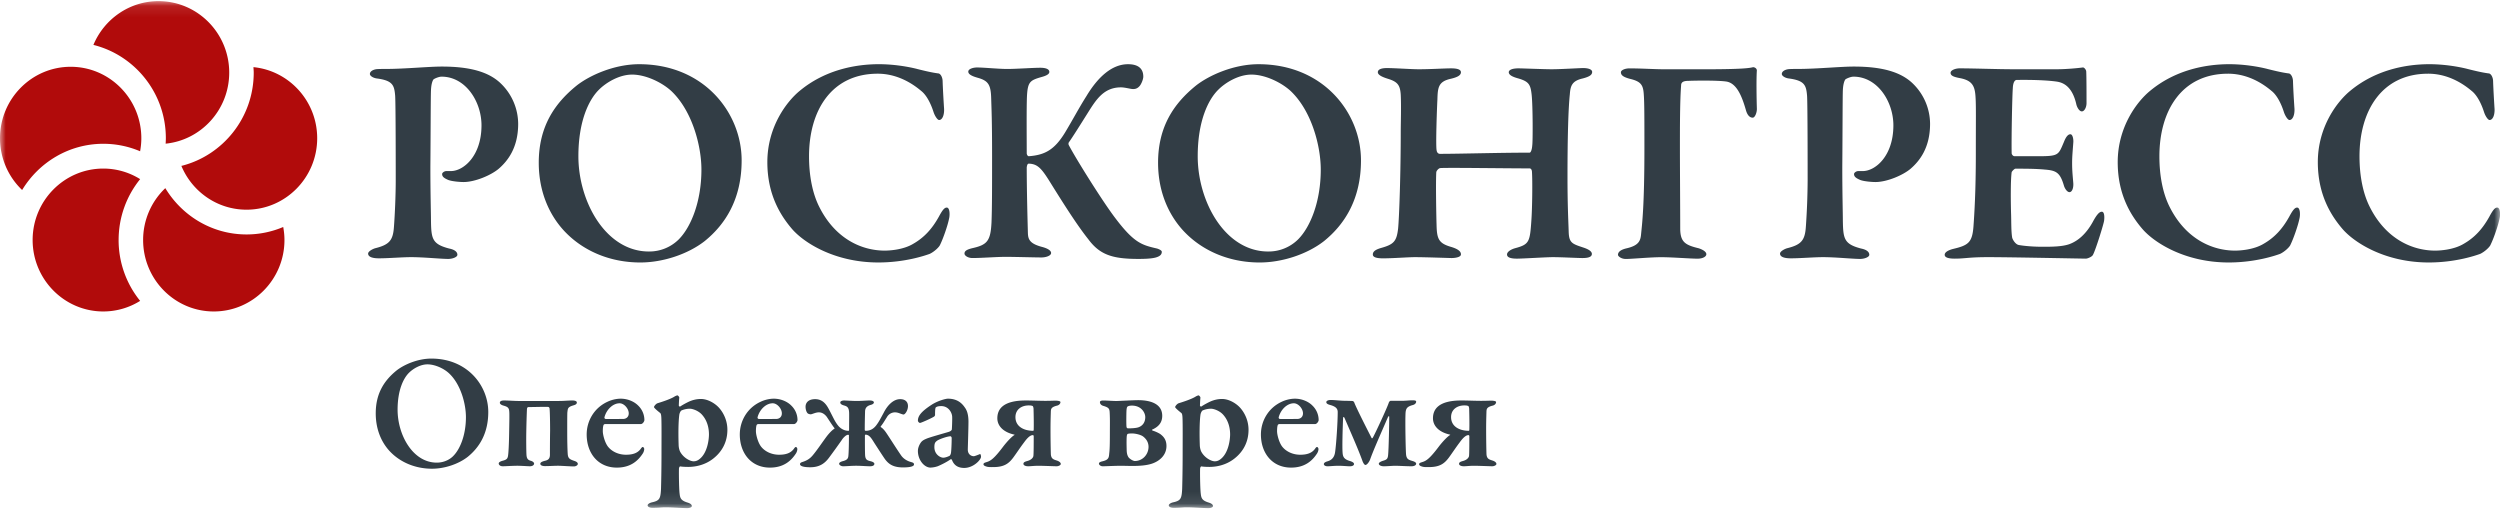 <svg width="216" height="44" fill="none" xmlns="http://www.w3.org/2000/svg"><mask id="a" style="mask-type:luminance" maskUnits="userSpaceOnUse" x="0" y="0" width="216" height="44"><path d="M216 .098H0v43.804h216V.098z" fill="#fff"/></mask><g mask="url(#a)"><path d="M13.697.098c-2.526 0-4.701 1.562-5.626 3.782 3.586.894 6.258 4.165 6.258 8.063 0 .157-.009.314-.017.47 3.079-.312 5.492-2.947 5.492-6.141 0-3.404-2.738-6.174-6.107-6.174zm8.2 5.703c.009.158.025.312.025.47 0 3.896-2.669 7.166-6.25 8.063.923 2.22 3.097 3.783 5.627 3.783 3.367 0 6.106-2.77 6.106-6.174 0-3.199-2.422-5.836-5.508-6.142zm-.598 14.455c-2.971 0-5.571-1.606-7.016-4a6.182 6.182 0 00-1.917 4.481c0 3.404 2.738 6.174 6.104 6.174 3.368 0 6.107-2.77 6.107-6.174 0-.385-.04-.76-.107-1.125a8.097 8.097 0 01-3.171.644zm-11.05.481c0-1.994.698-3.825 1.859-5.26a6.01 6.01 0 00-3.183-.913c-3.366 0-6.105 2.768-6.105 6.173 0 3.404 2.739 6.174 6.105 6.174a6.014 6.014 0 003.183-.915 8.335 8.335 0 01-1.86-5.259zM0 11.943C0 8.54 2.739 5.77 6.106 5.77c3.368 0 6.105 2.77 6.105 6.173 0 .385-.039.762-.106 1.127a8.112 8.112 0 00-3.18-.647c-2.968 0-5.567 1.603-7.013 3.994A6.181 6.181 0 010 11.943z" fill="#B10B0B"/><path d="M38.15 6.623c-.23 0-.584.154-.685.23-.077.078-.204.36-.228.95-.027.513-.027 3.693-.052 6.617 0 2.335.052 4.001.052 4.643.024 1.564.1 2.027 1.571 2.41.508.102.71.308.71.54 0 .204-.43.358-.786.358-.66 0-2.106-.154-3.221-.154-.736 0-1.98.102-2.765.102-.583 0-.94-.127-.94-.41 0-.18.357-.386.61-.461 1.242-.308 1.547-.693 1.623-1.873.078-1.025.153-2.693.153-4.001 0-.82 0-6.566-.05-7.309-.077-.898-.204-1.308-1.6-1.488-.33-.051-.583-.23-.583-.385 0-.205.229-.358.533-.41.15-.025.609-.025.837-.025 1.624 0 3.704-.206 4.845-.206 2.436 0 4.084.462 5.124 1.487a4.88 4.88 0 011.472 3.463c0 2.104-.938 3.232-1.674 3.873-.661.564-2.055 1.154-3.045 1.154-.278 0-.989-.05-1.32-.18-.355-.153-.532-.28-.532-.512 0-.104.177-.256.381-.256h.381c1.065 0 2.64-1.283 2.64-3.95 0-2.052-1.371-4.207-3.452-4.207zm13.598 1.129c-.86.847-1.775 2.693-1.775 5.746 0 3.949 2.385 8.232 6.089 8.232a3.614 3.614 0 002.588-1.052c1.064-1.077 1.953-3.282 1.953-6.026 0-2.026-.787-5.104-2.639-6.822-.863-.77-2.231-1.385-3.348-1.385-1.143 0-2.283.718-2.868 1.307zm12.33 6.105c0 3.359-1.42 5.54-3.196 6.976-1.446 1.128-3.603 1.845-5.555 1.845-2.664 0-4.998-1.025-6.595-2.742-1.372-1.49-2.183-3.514-2.183-5.875 0-3.128 1.37-5.128 3.273-6.668 1.14-.897 3.273-1.846 5.403-1.846 5.606 0 8.853 4.205 8.853 8.31zm15.159-7.899c.608.153 1.242.307 1.826.384.177 0 .38.308.38.693.026.717.077 1.615.126 2.36.026.538-.15.974-.43.974-.127 0-.355-.308-.482-.693-.254-.794-.634-1.487-1.066-1.821-1.09-.923-2.384-1.488-3.753-1.488-4.035 0-5.937 3.232-5.937 7.13 0 1.719.305 3.207.863 4.335 1.395 2.821 3.703 3.821 5.681 3.821.331 0 1.574-.05 2.46-.59.94-.537 1.624-1.282 2.208-2.333.305-.564.482-.796.686-.796.277 0 .277.667.201.95-.125.64-.531 1.77-.76 2.231-.076.231-.532.642-.913.82-.355.128-2.105.743-4.44.743-3.755 0-6.418-1.692-7.458-2.897-.963-1.128-2.13-2.924-2.13-5.77 0-3.103 1.725-5.284 2.79-6.156 2.156-1.795 4.77-2.308 6.849-2.308 1.168 0 2.385.18 3.3.41zm5.185-.128c.609 0 1.826.128 2.613.128.76 0 2.232-.104 2.841-.104.507 0 .787.129.787.36 0 .23-.381.359-.66.436-.989.282-1.192.41-1.268 1.564-.052.95-.025 3.821-.025 5.028 0 .102.076.255.177.255 1.369-.102 2.207-.538 3.12-2.025.71-1.18 1.218-2.155 1.853-3.155 1.014-1.693 2.232-2.77 3.601-2.77.862 0 1.32.359 1.32 1.077 0 .23-.18.667-.33.821-.203.23-.432.282-.737.23-.278-.05-.607-.128-.862-.128-1.498 0-2.154 1.077-2.866 2.205-.711 1.13-1.269 2.028-1.65 2.566a.288.288 0 000 .205c.585 1.128 2.842 4.745 3.959 6.233 1.674 2.23 2.332 2.41 3.678 2.718.152.05.406.154.406.283 0 .23-.152.384-.508.487-.355.102-.938.127-1.522.127-2.232 0-3.322-.358-4.313-1.693-.938-1.179-2.003-2.846-3.17-4.719-.838-1.36-1.168-1.795-1.98-1.82-.126 0-.151.18-.176.308 0 2.077.076 4.77.101 5.719.026.512.152.897 1.268 1.18.456.128.737.307.737.513 0 .231-.431.385-.837.385-.559 0-2.31-.052-3.096-.052s-2.055.102-2.867.102c-.38 0-.684-.204-.684-.385 0-.23.202-.358.76-.486 1.218-.282 1.497-.641 1.574-2.205.05-1.284.05-3.052.05-5.797 0-3-.05-3.976-.077-4.899-.026-1.205-.253-1.539-1.14-1.796-.66-.179-.839-.359-.839-.538 0-.23.407-.358.762-.358zm20.838 1.922c-.863.847-1.777 2.693-1.777 5.746 0 3.949 2.384 8.232 6.09 8.232a3.62 3.62 0 002.588-1.052c1.065-1.077 1.953-3.282 1.953-6.026 0-2.026-.787-5.104-2.638-6.822-.864-.77-2.233-1.385-3.349-1.385-1.142 0-2.284.718-2.867 1.307zm12.329 6.105c0 3.359-1.421 5.54-3.197 6.976-1.445 1.128-3.603 1.845-5.556 1.845-2.663 0-4.997-1.025-6.595-2.742-1.371-1.49-2.183-3.514-2.183-5.875 0-3.128 1.372-5.128 3.274-6.668 1.141-.897 3.272-1.846 5.404-1.846 5.606 0 8.853 4.205 8.853 8.31zm6.834-.565c1.725 0 5.074-.103 7.736-.103.103 0 .204-.256.229-.641.052-.333.052-3.334-.05-4.334-.101-.924-.229-1.18-1.244-1.463-.353-.101-.736-.256-.736-.512 0-.18.254-.334.838-.334.33 0 2.208.078 2.867.078.812 0 2.41-.103 2.714-.103.482 0 .786.129.786.333 0 .257-.228.41-.811.564-.913.206-1.065.616-1.117 1.36-.126 1.206-.203 3.514-.203 7.156 0 2.514.077 3.847.102 4.693.025 1 .28 1.077 1.295 1.41.456.154.709.334.709.54 0 .281-.355.358-.812.358-.432 0-1.8-.077-2.563-.077-.558 0-2.586.129-3.095.129-.607 0-.861-.129-.861-.36 0-.23.331-.436.684-.538 1.244-.333 1.294-.538 1.422-2.437.075-1.025.101-3.437.05-4.129 0-.23-.101-.333-.204-.333-2.029 0-7.228-.077-7.736-.026-.126.026-.33.231-.33.385-.05.949 0 3.693.026 4.514.025 1.206.178 1.59 1.215 1.898.534.153.89.36.89.64.026.257-.481.334-.812.334-.178 0-2.283-.077-3.17-.077-.584 0-1.877.103-2.74.103-.659 0-.889-.128-.889-.334 0-.281.28-.436.712-.563 1.116-.308 1.343-.59 1.471-1.668.101-1.025.228-4.847.228-8.361 0-.77.05-2.18 0-3.206-.052-.846-.28-1.128-1.117-1.385-.582-.18-.862-.359-.862-.564 0-.256.33-.359.787-.359.684 0 2.079.103 2.739.103 1.066 0 2.207-.078 2.816-.078.532 0 .837.104.837.334 0 .282-.33.436-.863.564-1.064.231-1.142.719-1.168 1.77-.049.923-.15 3.898-.074 4.386.025.205.125.333.304.333zm27.038-7.486c.178 0 .331.129.331.282-.051.744-.026 2.386 0 3.258.026.333-.153.82-.355.82-.203 0-.457-.128-.609-.718-.33-1.128-.787-2.308-1.726-2.41-.786-.103-2.688-.077-3.221-.052-.506 0-.634.154-.634.41-.102 1.334-.102 3.642-.102 5.36 0 1.796.026 5.233.026 7.054.026 1.104.431 1.36 1.599 1.641.379.128.658.308.658.513 0 .204-.304.385-.761.385-.633 0-2.18-.128-3.145-.128-.938 0-2.535.153-3.044.153-.406 0-.684-.23-.684-.358 0-.283.303-.462.759-.565 1.092-.256 1.194-.693 1.243-1.282.078-.796.281-2.334.281-7.361 0-2.385 0-3.95-.052-4.617-.05-.846-.229-1.153-1.218-1.385-.558-.153-.76-.308-.76-.564 0-.18.355-.334.734-.334 1.118 0 2.107.078 3.121.078h3.298c3.349 0 3.958-.103 4.261-.18zm8.677.817c-.228 0-.585.154-.687.23-.075.078-.202.36-.228.95-.024.513-.024 3.693-.049 6.617 0 2.335.049 4.001.049 4.643.026 1.564.103 2.027 1.575 2.41.506.102.709.308.709.54 0 .204-.431.358-.785.358-.662 0-2.105-.154-3.222-.154-.737 0-1.98.102-2.765.102-.585 0-.94-.127-.94-.41 0-.18.355-.386.61-.461 1.243-.308 1.547-.693 1.623-1.873a61.49 61.49 0 00.152-4.001c0-.82 0-6.566-.05-7.309-.078-.898-.205-1.308-1.599-1.488-.331-.051-.583-.23-.583-.385 0-.205.228-.358.532-.41.152-.025.609-.025.837-.025 1.623 0 3.704-.206 4.846-.206 2.435 0 4.085.462 5.126 1.487a4.876 4.876 0 011.469 3.463c0 2.104-.938 3.232-1.676 3.873-.658.564-2.052 1.154-3.042 1.154-.279 0-.99-.05-1.318-.18-.356-.153-.534-.28-.534-.512 0-.104.178-.256.379-.256h.381c1.067 0 2.64-1.283 2.64-3.95 0-2.052-1.372-4.207-3.45-4.207zm17.576-.64c.836 0 1.875-.103 2.232-.154.101-.026.279.154.304.333.026.462.026 2.232.026 2.744 0 .36-.18.718-.406.718-.228 0-.432-.384-.482-.64-.333-1.437-1.041-1.822-1.623-1.924-.483-.077-1.573-.18-3.528-.154-.101 0-.305.103-.33.718-.051.641-.126 4.206-.1 5.617 0 .077.1.256.252.256h2.03c1.801 0 1.751-.102 2.233-1.23.152-.385.329-.668.559-.668.202 0 .278.436.252.719-.05.718-.102 1.179-.102 1.769 0 .693.052 1.103.102 1.744.026.462-.127.77-.33.77-.202 0-.405-.308-.481-.565-.332-1.129-.66-1.307-1.65-1.385-.811-.077-1.751-.077-2.536-.077-.101 0-.329.257-.329.308-.103.719-.076 2.719-.051 3.565.025.616 0 1.566.1 2.103.076.231.306.565.559.616.406.076 1.192.154 2.054.154.762 0 1.7 0 2.334-.23.762-.284 1.447-.898 2.005-1.9.355-.667.583-.897.787-.897.253 0 .228.539.202.745 0 .204-.735 2.564-.963 2.975-.076.179-.484.333-.609.333-.279 0-6.545-.129-8.447-.129-1.7 0-1.98.129-2.894.129-.48 0-.863-.077-.863-.333 0-.232.332-.41.763-.515 1.294-.306 1.622-.564 1.724-1.948.077-1.078.203-3.026.203-6.207 0-3.026.025-4.206-.025-4.95-.052-.923-.253-1.436-1.345-1.642-.532-.102-.812-.204-.812-.46 0-.232.432-.386.787-.386 1.192 0 3.274.078 4.591.078h3.807zm18.194-.025c.609.153 1.243.307 1.826.384.177 0 .381.308.381.693.024.717.076 1.615.128 2.36.025.538-.154.974-.433.974-.127 0-.355-.308-.483-.693-.253-.794-.633-1.487-1.064-1.821-1.091-.923-2.383-1.488-3.755-1.488-4.034 0-5.936 3.232-5.936 7.13 0 1.719.305 3.207.863 4.335 1.395 2.821 3.703 3.821 5.682 3.821.33 0 1.573-.05 2.46-.59.94-.537 1.624-1.282 2.208-2.333.304-.564.483-.796.685-.796.279 0 .279.667.203.95-.128.64-.534 1.77-.762 2.231-.075.231-.531.642-.912.82-.357.128-2.106.743-4.44.743-3.753 0-6.417-1.692-7.457-2.897-.965-1.128-2.131-2.924-2.131-5.77 0-3.103 1.723-5.284 2.79-6.156 2.155-1.795 4.768-2.308 6.849-2.308 1.167 0 2.385.18 3.298.41zm17.289 0c.609.153 1.242.307 1.825.384.178 0 .382.308.382.693.026.717.077 1.615.126 2.36.027.538-.153.974-.431.974-.127 0-.355-.308-.48-.693-.255-.794-.636-1.487-1.067-1.821-1.091-.923-2.383-1.488-3.754-1.488-4.033 0-5.937 3.232-5.937 7.13 0 1.719.305 3.207.864 4.335 1.394 2.821 3.702 3.821 5.682 3.821.329 0 1.573-.05 2.46-.59.939-.537 1.623-1.282 2.207-2.333.303-.564.483-.796.685-.796.278 0 .278.667.203.95-.128.64-.532 1.77-.762 2.231-.075.231-.531.642-.912.82-.355.128-2.105.743-4.44.743-3.755 0-6.417-1.692-7.458-2.897-.963-1.128-2.13-2.924-2.13-5.77 0-3.103 1.725-5.284 2.79-6.156 2.155-1.795 4.768-2.308 6.849-2.308 1.167 0 2.385.18 3.298.41zM35.338 32.207c-.478.47-.986 1.496-.986 3.191 0 2.194 1.324 4.573 3.382 4.573.774 0 1.268-.4 1.437-.584.592-.598 1.085-1.823 1.085-3.348 0-1.126-.437-2.835-1.465-3.789-.479-.442-1.24-.77-1.86-.77-.634 0-1.268.4-1.593.727zm6.849 3.39c0 1.867-.79 3.078-1.776 3.875-.803.627-2 1.026-3.086 1.026-1.465 0-2.775-.57-3.663-1.524-.762-.826-1.198-1.952-1.198-3.262 0-1.739.747-2.85 1.803-3.705.634-.498 1.818-1.025 3.002-1.025 3.114 0 4.918 2.336 4.918 4.615zm6.103-.953c.464 0 .789-.043 1.169-.043.24 0 .38.071.38.171 0 .142-.112.2-.31.256-.493.143-.464.285-.507.584-.014.115-.014.855-.014 1.639 0 .812.014 1.51.043 1.966.028.399.183.47.55.598.224.071.322.157.322.27 0 .115-.182.215-.337.215-.31 0-1.057-.058-1.367-.058-.366 0-.719.03-1.142.03-.155 0-.394-.044-.394-.2 0-.143.212-.214.45-.271.283-.072.367-.228.381-.47 0-.328 0-1.168.015-2.123 0-.655-.015-1.596-.043-1.866 0-.1-.042-.171-.127-.185-.564-.014-1.112.014-1.677.014-.112 0-.14.057-.154.185a80.765 80.765 0 00-.057 1.98c-.013.67 0 1.681.014 1.91.014.341.1.483.338.555.226.057.324.17.324.256 0 .072-.07.228-.38.228-.099 0-.747-.043-1.057-.043-.45 0-1.029.043-1.267.043-.24 0-.353-.128-.353-.242 0-.1.14-.185.367-.242.324-.086.38-.185.422-.342.057-.2.1-1.182.112-2.108.014-.798.029-1.482.014-1.724-.014-.37-.098-.47-.507-.584-.21-.057-.31-.157-.31-.242 0-.157.17-.2.367-.2.352 0 .916.043 1.226.043h3.508zm3.934 1.411c-.014.071.043.143.098.143.367.014.804 0 1.508 0 .24 0 .494-.143.494-.485 0-.398-.395-.869-.79-.869-.59 0-1.14.556-1.31 1.211zm2.917-1.011c.324.313.535.755.535 1.253 0 .1-.14.342-.31.342h-3.071c-.07 0-.14.043-.155.1-.042.114-.057.328-.057.513 0 .313.17.968.437 1.325.352.455.945.712 1.564.712.592 0 1-.143 1.268-.498.057-.086.127-.172.184-.172.056 0 .126.1.126.185a.804.804 0 01-.112.357c-.437.684-1.099 1.24-2.254 1.24-1.622 0-2.607-1.24-2.607-2.864 0-1.14.62-2.28 1.79-2.821.352-.17.774-.27 1.155-.27.563 0 1.141.227 1.507.598zm3.704.439a.747.747 0 00-.155.371c-.085.627-.085 1.78-.057 2.536 0 .256.057.498.141.655.296.527.86.812 1.156.812.155 0 .31-.043.479-.17.733-.542.845-1.768.845-2.152 0-.385-.07-1.111-.592-1.695-.309-.357-.83-.528-1.056-.528-.268 0-.579.072-.76.171zm3.312-.213c.38.441.69 1.097.69 1.866 0 1.04-.452 1.88-1.212 2.479-.79.627-1.677.726-2.17.726-.254 0-.522-.014-.69-.042-.058-.015-.113.128-.113.199-.014.641.014 1.838.056 2.151.042.385.113.598.676.77.282.085.38.199.38.298 0 .129-.224.186-.394.186-.394 0-1.366-.072-1.874-.072-.352 0-.535.043-1.14.043-.24 0-.41-.085-.41-.213 0-.086.14-.2.366-.257.663-.142.747-.313.79-1.154.014-.498.042-1.638.042-3.077 0-.954.014-2.55-.014-3.091-.014-.3-.057-.356-.098-.399-.255-.2-.536-.442-.536-.513 0-.071.155-.27.295-.327.282-.086 1.058-.328 1.438-.556a.913.913 0 01.282-.128c.056 0 .17.128.17.2-.03.255-.03.44-.043.669 0 .057.07.114.112.1.253-.171.634-.371.831-.456.24-.1.565-.2.973-.2.564 0 1.212.356 1.593.798zm3.296.785c-.014.071.043.143.1.143.365.014.802 0 1.506 0 .24 0 .493-.143.493-.485 0-.398-.394-.869-.789-.869-.591 0-1.14.556-1.31 1.211zm2.916-1.011c.325.313.536.755.536 1.253 0 .1-.14.342-.31.342h-3.071c-.071 0-.142.043-.156.1-.042.114-.056.328-.056.513 0 .313.17.968.437 1.325.352.455.945.712 1.564.712.592 0 1-.143 1.268-.498.057-.086.127-.172.183-.172.057 0 .127.1.127.185a.791.791 0 01-.112.357c-.437.684-1.1 1.24-2.255 1.24-1.62 0-2.606-1.24-2.606-2.864 0-1.14.62-2.28 1.79-2.821.352-.17.774-.27 1.154-.27.564 0 1.142.227 1.508.598zm4.993.568c-.028-.455-.212-.512-.452-.584-.239-.07-.31-.156-.31-.256s.142-.17.339-.17c.099 0 .774.042 1.057.042.45 0 .901-.043 1.141-.043s.367.072.367.171c0 .086-.1.171-.283.214-.408.114-.465.356-.479.541 0 .114-.027.798-.027 1.61 0 .043.027.085.084.085.422 0 .719-.199.958-.541.197-.27.296-.47.605-1.04.311-.613.818-1.154 1.41-1.154.45 0 .677.242.677.598 0 .385-.269.77-.41.727-.224-.043-.422-.185-.719-.185a.803.803 0 00-.69.413c-.28.442-.366.598-.535.798-.014.014 0 .057.014.071.155.085.339.299.48.513.338.498.916 1.425 1.296 1.966.197.256.478.441.86.541.154.043.225.086.225.2 0 .156-.297.256-.945.256-.817 0-1.24-.256-1.592-.755-.253-.37-.534-.812-.887-1.353-.282-.456-.437-.699-.761-.727-.029 0-.057.057-.057.114 0 .655 0 1.211.014 1.595.014.456.17.513.452.585.196.042.352.128.352.227 0 .157-.17.214-.366.214-.339 0-.762-.043-1.213-.043-.436 0-.802.043-1.126.043-.17 0-.339-.114-.339-.214 0-.113.141-.185.367-.241.31-.086.394-.214.422-.371.029-.171.057-.826.057-1.81 0-.042 0-.084-.057-.084-.197-.015-.479.313-.563.455a63.07 63.07 0 01-1.1 1.525c-.38.512-.844.826-1.62.826-.634 0-.887-.114-.887-.27 0-.086.07-.143.212-.186.408-.128.647-.3.858-.541.394-.456.888-1.211 1.268-1.71.212-.27.465-.527.621-.613.027-.014.041-.042 0-.085-.17-.214-.41-.598-.65-.955-.153-.199-.379-.384-.675-.384-.268 0-.494.128-.69.17-.057 0-.212-.013-.296-.099-.085-.086-.169-.313-.169-.555 0-.342.239-.656.831-.656.677 0 .986.499 1.184.87.422.797.506 1.053.817 1.438.183.214.492.427.873.427.043 0 .057-.042.057-.071 0-.912.013-1.382 0-1.539zm8.694 3.762c.056-.042.112-.213.112-.27.029-.2.057-.798.057-1.268 0-.057-.057-.142-.1-.142-.238 0-.886.213-1.14.37-.17.128-.254.2-.254.57 0 .626.508.912.776.912.125 0 .408-.086.549-.172zm1.31-4.16c.17.229.31.585.31 1.226 0 .555-.057 2.25-.057 2.407 0 .4.283.57.522.57.07 0 .352-.114.493-.17.043-.03.057-.015.085.013a.585.585 0 01.042.2c0 .27-.662.969-1.451.969-.409 0-.846-.129-1.057-.684-.014-.057-.099-.086-.127-.057-.353.256-.93.527-1.113.598a2.178 2.178 0 01-.62.114c-.522 0-1.086-.641-1.086-1.439 0-.256.114-.527.255-.726.14-.2.38-.285.507-.342.31-.128 1.592-.484 1.916-.584.169-.057.254-.157.254-.214.014-.128.043-.912.028-1.097-.014-.342-.31-.912-.944-.912-.197 0-.352.029-.451.1-.057.029-.084.171-.084.656a.18.18 0 01-.057.128c-.098.1-1.141.57-1.24.57-.084 0-.184-.115-.184-.2 0-.413.311-.798 1.184-1.368.522-.341 1.212-.527 1.41-.527.86 0 1.254.456 1.465.77zm5.934.142c0-.128-.043-.285-.099-.285-.1-.028-.113-.042-.325-.042-.604 0-1.141.342-1.141 1.011 0 .784.676 1.168 1.508 1.182.056 0 .07-.042.07-.1.015-.441 0-1.267-.014-1.766zm2.323-.612c0 .128-.11.27-.337.313-.479.128-.479.3-.493.484 0 .114-.028.713-.028 1.525 0 .855.014 1.638.028 2.137.014.455.254.498.507.584.225.071.352.185.352.299 0 .1-.183.2-.366.2-.1 0-1.226-.043-1.522-.043-.465 0-.676.042-.93.042-.211 0-.409-.07-.409-.214 0-.127.128-.184.339-.241.324-.086.493-.271.521-.428.029-.17.029-1.268.029-1.695 0-.086-.043-.114-.071-.114-.212 0-.45.2-.76.627-.367.484-.62.883-.945 1.325-.395.526-.803.811-1.72.811-.097 0-.421.015-.576-.042-.1-.029-.269-.086-.269-.2 0-.113.128-.142.255-.185.338-.1.633-.256 1.465-1.367.366-.47.746-.855.944-.97.028-.013.028-.042 0-.042-.973-.214-1.466-.769-1.466-1.41 0-.77.465-1.539 2.452-1.539.648 0 1.423.043 1.903.029.281 0 .535-.015.732-.015.156.015.365.03.365.129zm7.117 2.95c-.211-.142-.648-.242-.902-.242-.17 0-.253 0-.38.028-.056.015-.085.072-.099.171-.028.143-.028.684-.014 1.154 0 .271.028.499.155.698.112.157.409.328.55.328.676 0 1.184-.57 1.184-1.225 0-.427-.24-.726-.494-.912zm-.943-2.65c-.198 0-.326.043-.381.086-.043.042-.071.128-.085.313-.014.2-.028 1.211 0 1.425.014.114.07.142.155.142.24 0 .677-.014.902-.1.366-.142.564-.455.564-.868 0-.385-.34-.998-1.155-.998zm1.774 2.066c-.07.014-.028.071.028.1.254.071.564.228.677.313.211.171.507.428.507 1.012 0 .769-.563 1.268-1.17 1.495-.535.2-1.225.228-1.802.228-.311 0-.621-.014-.988-.014-.45 0-1.013.029-1.506.043-.198.014-.367-.114-.367-.228 0-.128.17-.171.352-.214.493-.128.508-.327.536-.67.041-.298.056-.768.056-1.88 0-.555.014-1.054-.015-1.61-.014-.355-.055-.47-.534-.612-.17-.043-.31-.157-.31-.328 0-.07.056-.142.296-.142.253 0 .831.043 1.112.043.268 0 1.452-.072 1.902-.072.889 0 2.072.229 2.072 1.354 0 .67-.423.983-.846 1.182zm4.302-1.627a.76.76 0 00-.156.371c-.084.627-.084 1.78-.056 2.536 0 .256.056.498.141.655.296.527.86.812 1.156.812.155 0 .31-.043.479-.17.732-.542.845-1.768.845-2.152 0-.385-.071-1.111-.592-1.695-.31-.357-.831-.528-1.056-.528-.269 0-.579.072-.761.171zm3.311-.213c.38.441.69 1.097.69 1.866 0 1.04-.45 1.88-1.212 2.479-.789.627-1.676.726-2.17.726-.253 0-.521-.014-.69-.042-.056-.015-.113.128-.113.199-.014.641.014 1.838.057 2.151.042.385.113.598.676.77.282.085.38.199.38.298 0 .129-.225.186-.394.186-.395 0-1.366-.072-1.875-.072-.351 0-.534.043-1.141.043-.239 0-.408-.085-.408-.213 0-.086.141-.2.366-.257.663-.142.747-.313.79-1.154.014-.498.042-1.638.042-3.077 0-.954.014-2.55-.014-3.091-.014-.3-.057-.356-.099-.399-.253-.2-.535-.442-.535-.513 0-.071.154-.27.296-.327.281-.086 1.056-.328 1.437-.556a.92.92 0 01.281-.128c.057 0 .169.128.169.2-.028.255-.028.44-.042.669 0 .057.071.114.113.1.253-.171.634-.371.832-.456.239-.1.563-.2.972-.2.564 0 1.211.356 1.592.798zm3.296.785c-.014.071.042.143.099.143.367.014.803 0 1.507 0 .239 0 .493-.143.493-.485 0-.398-.394-.869-.789-.869-.592 0-1.141.556-1.31 1.211zm2.916-1.011c.324.313.536.755.536 1.253 0 .1-.141.342-.31.342h-3.071c-.071 0-.142.043-.156.1-.042.114-.056.328-.056.513 0 .313.169.968.436 1.325.353.455.945.712 1.565.712.591 0 1.001-.143 1.268-.498.057-.086.126-.172.183-.172.057 0 .127.1.127.185a.804.804 0 01-.113.357c-.436.684-1.099 1.24-2.255 1.24-1.62 0-2.607-1.24-2.607-2.864 0-1.14.621-2.28 1.79-2.821.352-.17.776-.27 1.156-.27.563 0 1.142.227 1.507.598zm5.113 2.806c.029.043.071.014.1-.028.183-.314 1.267-2.636 1.395-3.063.027-.057.098-.129.155-.129h.789c.451.015.705-.042 1.099-.042.169 0 .31.014.31.114 0 .142-.127.257-.31.299-.451.128-.579.27-.607.684-.041.812.014 3.248.043 3.561.042.456.254.484.549.584.212.057.325.143.325.228 0 .171-.239.228-.394.228-.424 0-1.113-.043-1.396-.043-.296 0-.676.043-1.015.043-.183 0-.422-.071-.422-.228 0-.085.155-.185.394-.256.283-.086.381-.157.409-.484.057-.556.098-2.75.098-3.32 0-.028-.069-.071-.112.043-.648 1.496-1.254 2.849-1.536 3.647-.07.2-.267.484-.408.484-.127 0-.253-.313-.282-.413-.409-1.111-1.014-2.45-1.536-3.675-.028-.043-.113-.072-.113 0-.043 1.097-.084 2.521-.042 3.048.027.37.155.57.677.713.21.071.309.156.309.242 0 .128-.14.2-.366.2-.226 0-.648-.044-.93-.044-.466 0-.719.043-1 .043-.184 0-.31-.085-.31-.185 0-.085.07-.171.31-.242.408-.114.605-.385.662-.798.098-.67.225-2.536.225-3.462 0-.313-.197-.484-.663-.612-.267-.072-.322-.157-.322-.242 0-.1.139-.186.379-.186.367 0 .846.072 1.339.072.212 0 .451.014.536.014.07 0 .155.085.169.157.239.598 1.239 2.55 1.492 3.048zm8.429-2.494c0-.128-.042-.285-.099-.285-.099-.028-.113-.042-.324-.042-.607 0-1.141.342-1.141 1.011 0 .784.676 1.168 1.508 1.182.056 0 .069-.042.069-.1.015-.441 0-1.267-.013-1.766zm2.324-.612c0 .128-.112.27-.338.313-.479.128-.479.3-.493.484 0 .114-.028.713-.028 1.525 0 .855.014 1.638.028 2.137.014.455.253.498.507.584.226.071.353.185.353.299 0 .1-.184.2-.367.2-.098 0-1.225-.043-1.522-.043-.464 0-.676.042-.93.042-.211 0-.408-.07-.408-.214 0-.127.127-.184.337-.241.325-.086.495-.271.523-.428.027-.17.027-1.268.027-1.695 0-.086-.041-.114-.069-.114-.212 0-.452.2-.762.627-.366.484-.62.883-.944 1.325-.395.526-.803.811-1.718.811-.1 0-.424.015-.579-.042-.099-.029-.267-.086-.267-.2 0-.113.127-.142.253-.185.339-.1.634-.256 1.466-1.367.366-.47.747-.855.945-.97.028-.013.028-.042 0-.042-.974-.214-1.467-.769-1.467-1.41 0-.77.465-1.539 2.452-1.539.649 0 1.424.043 1.903.029.281 0 .534-.015.733-.015.154.015.365.03.365.129z" fill="#323D45"/></g></svg>